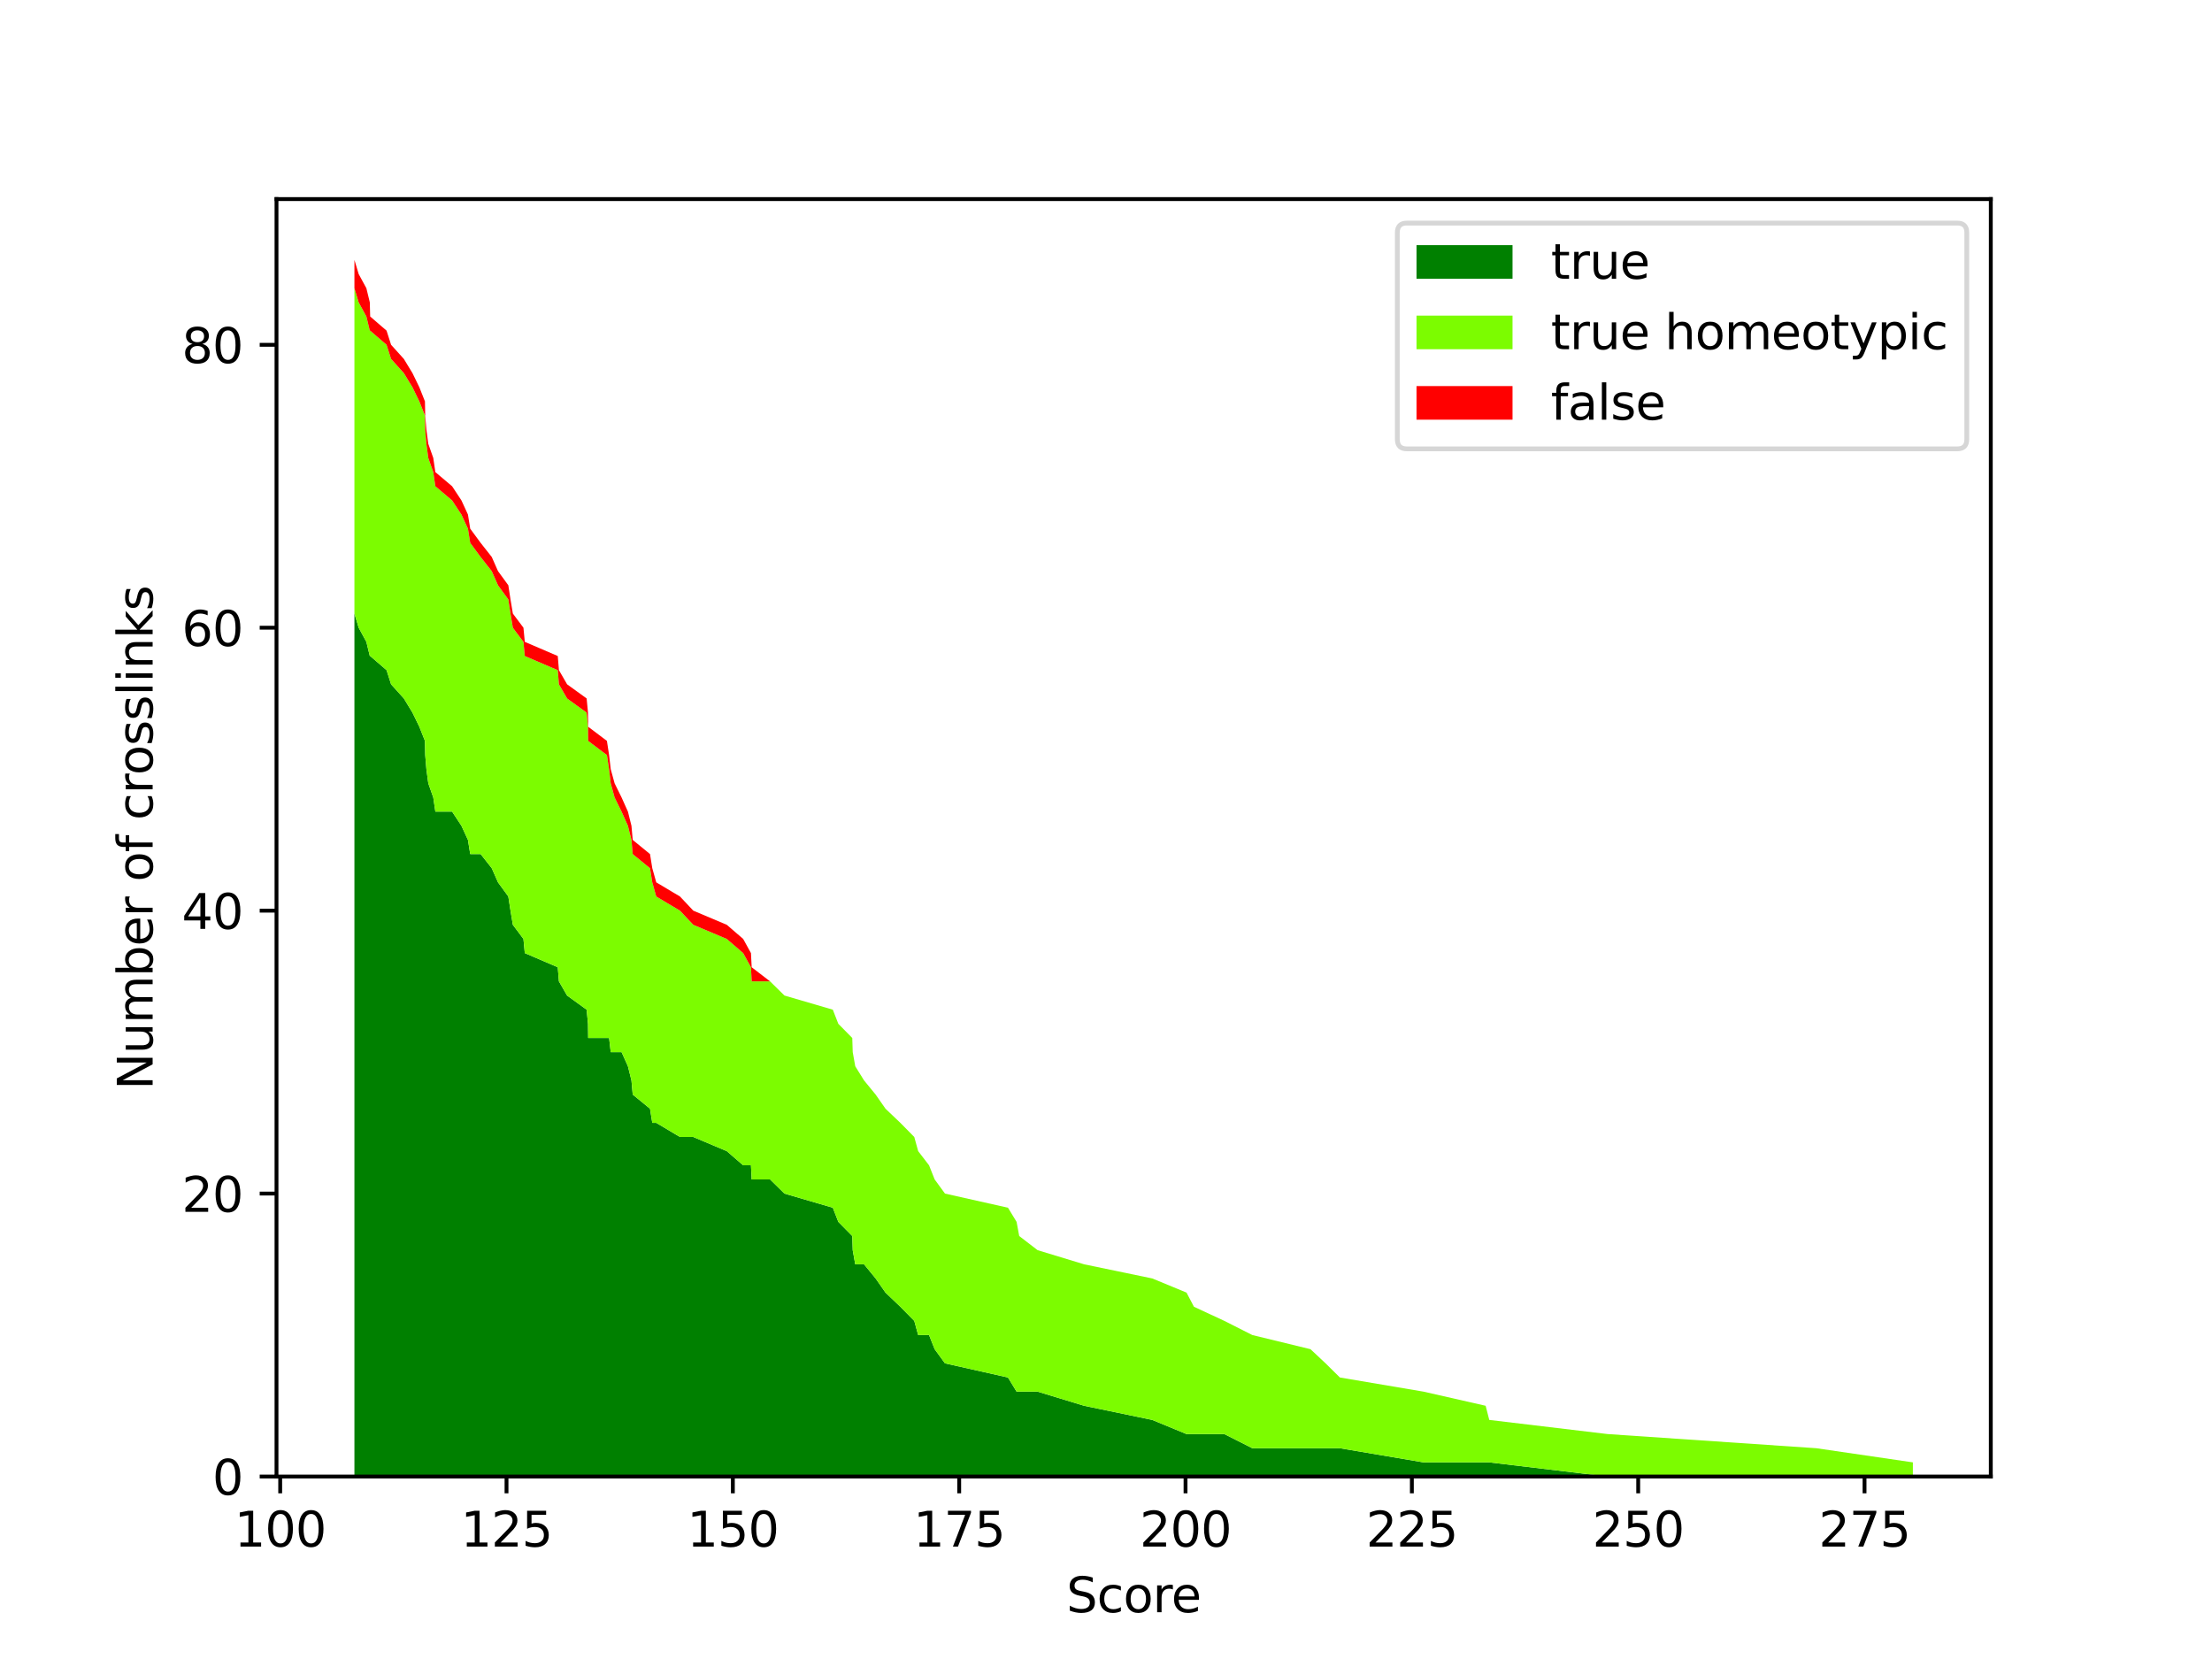 <?xml version="1.0" encoding="utf-8" standalone="no"?>
<!DOCTYPE svg PUBLIC "-//W3C//DTD SVG 1.1//EN"
  "http://www.w3.org/Graphics/SVG/1.1/DTD/svg11.dtd">
<svg xmlns:xlink="http://www.w3.org/1999/xlink" width="460.8pt" height="345.6pt" viewBox="0 0 460.8 345.6" xmlns="http://www.w3.org/2000/svg" version="1.1">
 <defs>
  <style type="text/css">*{stroke-linejoin: round; stroke-linecap: butt}</style>
 </defs>
 <g id="figure_1">
  <g id="patch_1">
   <path d="M 0 345.6 
L 460.8 345.6 
L 460.8 0 
L 0 0 
z
" style="fill: #ffffff"/>
  </g>
  <g id="axes_1">
   <g id="patch_2">
    <path d="M 57.6 307.584 
L 414.72 307.584 
L 414.72 41.472 
L 57.6 41.472 
z
" style="fill: #ffffff"/>
   </g>
   <g id="PolyCollection_1">
    <path d="M 73.833 127.818 
L 73.833 307.584 
L 74.719 307.584 
L 76.322 307.584 
L 77.039 307.584 
L 77.114 307.584 
L 80.528 307.584 
L 81.471 307.584 
L 84.13 307.584 
L 85.922 307.584 
L 87.355 307.584 
L 88.525 307.584 
L 88.581 307.584 
L 88.826 307.584 
L 89.222 307.584 
L 90.26 307.584 
L 90.693 307.584 
L 94.183 307.584 
L 96.125 307.584 
L 97.483 307.584 
L 97.955 307.584 
L 100.123 307.584 
L 102.443 307.584 
L 103.745 307.584 
L 105.895 307.584 
L 106.347 307.584 
L 106.838 307.584 
L 109.044 307.584 
L 109.327 307.584 
L 116.192 307.584 
L 116.437 307.584 
L 118.135 307.584 
L 122.208 307.584 
L 122.491 307.584 
L 122.529 307.584 
L 126.433 307.584 
L 126.886 307.584 
L 127.225 307.584 
L 128.036 307.584 
L 129.488 307.584 
L 130.809 307.584 
L 131.544 307.584 
L 131.808 307.584 
L 135.41 307.584 
L 135.882 307.584 
L 136.712 307.584 
L 141.653 307.584 
L 144.425 307.584 
L 151.404 307.584 
L 154.817 307.584 
L 156.439 307.584 
L 156.59 307.584 
L 160.419 307.584 
L 163.417 307.584 
L 173.489 307.584 
L 174.639 307.584 
L 177.543 307.584 
L 177.638 307.584 
L 178.166 307.584 
L 179.995 307.584 
L 182.409 307.584 
L 184.465 307.584 
L 187.558 307.584 
L 190.462 307.584 
L 191.273 307.584 
L 193.537 307.584 
L 194.706 307.584 
L 196.856 307.584 
L 209.982 307.584 
L 211.774 307.584 
L 212.321 307.584 
L 216.15 307.584 
L 225.844 307.584 
L 240.045 307.584 
L 247.174 307.584 
L 248.721 307.584 
L 255.058 307.584 
L 260.885 307.584 
L 272.993 307.584 
L 276.143 307.584 
L 279.123 307.584 
L 296.531 307.584 
L 309.487 307.584 
L 310.242 307.584 
L 334.911 307.584 
L 378.364 307.584 
L 398.487 307.584 
L 398.487 307.584 
L 398.487 307.584 
L 378.364 307.584 
L 334.911 307.584 
L 310.242 304.637 
L 309.487 304.637 
L 296.531 304.637 
L 279.123 301.69 
L 276.143 301.69 
L 272.993 301.69 
L 260.885 301.69 
L 255.058 298.743 
L 248.721 298.743 
L 247.174 298.743 
L 240.045 295.796 
L 225.844 292.849 
L 216.15 289.902 
L 212.321 289.902 
L 211.774 289.902 
L 209.982 286.955 
L 196.856 284.008 
L 194.706 281.061 
L 193.537 278.114 
L 191.273 278.114 
L 190.462 275.167 
L 187.558 272.22 
L 184.465 269.273 
L 182.409 266.326 
L 179.995 263.379 
L 178.166 263.379 
L 177.638 260.432 
L 177.543 257.485 
L 174.639 254.538 
L 173.489 251.591 
L 163.417 248.644 
L 160.419 245.697 
L 156.59 245.697 
L 156.439 242.751 
L 154.817 242.751 
L 151.404 239.804 
L 144.425 236.857 
L 141.653 236.857 
L 136.712 233.91 
L 135.882 233.91 
L 135.41 230.963 
L 131.808 228.016 
L 131.544 225.069 
L 130.809 222.122 
L 129.488 219.175 
L 128.036 219.175 
L 127.225 219.175 
L 126.886 216.228 
L 126.433 216.228 
L 122.529 216.228 
L 122.491 213.281 
L 122.208 210.334 
L 118.135 207.387 
L 116.437 204.44 
L 116.192 201.493 
L 109.327 198.546 
L 109.044 195.599 
L 106.838 192.652 
L 106.347 189.705 
L 105.895 186.758 
L 103.745 183.811 
L 102.443 180.864 
L 100.123 177.917 
L 97.955 177.917 
L 97.483 174.97 
L 96.125 172.023 
L 94.183 169.076 
L 90.693 169.076 
L 90.26 166.129 
L 89.222 163.182 
L 88.826 160.235 
L 88.581 157.288 
L 88.525 154.341 
L 87.355 151.394 
L 85.922 148.447 
L 84.13 145.5 
L 81.471 142.553 
L 80.528 139.606 
L 77.114 136.659 
L 77.039 136.659 
L 76.322 133.712 
L 74.719 130.765 
L 73.833 127.818 
z
" clip-path="url(#p3f10ea5e17)" style="fill: #008000"/>
   </g>
   <g id="PolyCollection_2">
    <path d="M 73.833 60.038 
L 73.833 127.818 
L 74.719 130.765 
L 76.322 133.712 
L 77.039 136.659 
L 77.114 136.659 
L 80.528 139.606 
L 81.471 142.553 
L 84.13 145.5 
L 85.922 148.447 
L 87.355 151.394 
L 88.525 154.341 
L 88.581 157.288 
L 88.826 160.235 
L 89.222 163.182 
L 90.26 166.129 
L 90.693 169.076 
L 94.183 169.076 
L 96.125 172.023 
L 97.483 174.97 
L 97.955 177.917 
L 100.123 177.917 
L 102.443 180.864 
L 103.745 183.811 
L 105.895 186.758 
L 106.347 189.705 
L 106.838 192.652 
L 109.044 195.599 
L 109.327 198.546 
L 116.192 201.493 
L 116.437 204.44 
L 118.135 207.387 
L 122.208 210.334 
L 122.491 213.281 
L 122.529 216.228 
L 126.433 216.228 
L 126.886 216.228 
L 127.225 219.175 
L 128.036 219.175 
L 129.488 219.175 
L 130.809 222.122 
L 131.544 225.069 
L 131.808 228.016 
L 135.41 230.963 
L 135.882 233.91 
L 136.712 233.91 
L 141.653 236.857 
L 144.425 236.857 
L 151.404 239.804 
L 154.817 242.751 
L 156.439 242.751 
L 156.59 245.697 
L 160.419 245.697 
L 163.417 248.644 
L 173.489 251.591 
L 174.639 254.538 
L 177.543 257.485 
L 177.638 260.432 
L 178.166 263.379 
L 179.995 263.379 
L 182.409 266.326 
L 184.465 269.273 
L 187.558 272.22 
L 190.462 275.167 
L 191.273 278.114 
L 193.537 278.114 
L 194.706 281.061 
L 196.856 284.008 
L 209.982 286.955 
L 211.774 289.902 
L 212.321 289.902 
L 216.15 289.902 
L 225.844 292.849 
L 240.045 295.796 
L 247.174 298.743 
L 248.721 298.743 
L 255.058 298.743 
L 260.885 301.69 
L 272.993 301.69 
L 276.143 301.69 
L 279.123 301.69 
L 296.531 304.637 
L 309.487 304.637 
L 310.242 304.637 
L 334.911 307.584 
L 378.364 307.584 
L 398.487 307.584 
L 398.487 304.637 
L 398.487 304.637 
L 378.364 301.69 
L 334.911 298.743 
L 310.242 295.796 
L 309.487 292.849 
L 296.531 289.902 
L 279.123 286.955 
L 276.143 284.008 
L 272.993 281.061 
L 260.885 278.114 
L 255.058 275.167 
L 248.721 272.22 
L 247.174 269.273 
L 240.045 266.326 
L 225.844 263.379 
L 216.15 260.432 
L 212.321 257.485 
L 211.774 254.538 
L 209.982 251.591 
L 196.856 248.644 
L 194.706 245.697 
L 193.537 242.751 
L 191.273 239.804 
L 190.462 236.857 
L 187.558 233.91 
L 184.465 230.963 
L 182.409 228.016 
L 179.995 225.069 
L 178.166 222.122 
L 177.638 219.175 
L 177.543 216.228 
L 174.639 213.281 
L 173.489 210.334 
L 163.417 207.387 
L 160.419 204.44 
L 156.59 204.44 
L 156.439 201.493 
L 154.817 198.546 
L 151.404 195.599 
L 144.425 192.652 
L 141.653 189.705 
L 136.712 186.758 
L 135.882 183.811 
L 135.41 180.864 
L 131.808 177.917 
L 131.544 174.97 
L 130.809 172.023 
L 129.488 169.076 
L 128.036 166.129 
L 127.225 163.182 
L 126.886 160.235 
L 126.433 157.288 
L 122.529 154.341 
L 122.491 151.394 
L 122.208 148.447 
L 118.135 145.5 
L 116.437 142.553 
L 116.192 139.606 
L 109.327 136.659 
L 109.044 133.712 
L 106.838 130.765 
L 106.347 127.818 
L 105.895 124.871 
L 103.745 121.924 
L 102.443 118.977 
L 100.123 116.031 
L 97.955 113.084 
L 97.483 110.137 
L 96.125 107.19 
L 94.183 104.243 
L 90.693 101.296 
L 90.26 98.349 
L 89.222 95.402 
L 88.826 92.455 
L 88.581 89.508 
L 88.525 86.561 
L 87.355 83.614 
L 85.922 80.667 
L 84.13 77.72 
L 81.471 74.773 
L 80.528 71.826 
L 77.114 68.879 
L 77.039 68.879 
L 76.322 65.932 
L 74.719 62.985 
L 73.833 60.038 
z
" clip-path="url(#p3f10ea5e17)" style="fill: #7cfc00"/>
   </g>
   <g id="PolyCollection_3">
    <path d="M 73.833 54.144 
L 73.833 60.038 
L 74.719 62.985 
L 76.322 65.932 
L 77.039 68.879 
L 77.114 68.879 
L 80.528 71.826 
L 81.471 74.773 
L 84.13 77.72 
L 85.922 80.667 
L 87.355 83.614 
L 88.525 86.561 
L 88.581 89.508 
L 88.826 92.455 
L 89.222 95.402 
L 90.26 98.349 
L 90.693 101.296 
L 94.183 104.243 
L 96.125 107.19 
L 97.483 110.137 
L 97.955 113.084 
L 100.123 116.031 
L 102.443 118.977 
L 103.745 121.924 
L 105.895 124.871 
L 106.347 127.818 
L 106.838 130.765 
L 109.044 133.712 
L 109.327 136.659 
L 116.192 139.606 
L 116.437 142.553 
L 118.135 145.5 
L 122.208 148.447 
L 122.491 151.394 
L 122.529 154.341 
L 126.433 157.288 
L 126.886 160.235 
L 127.225 163.182 
L 128.036 166.129 
L 129.488 169.076 
L 130.809 172.023 
L 131.544 174.97 
L 131.808 177.917 
L 135.41 180.864 
L 135.882 183.811 
L 136.712 186.758 
L 141.653 189.705 
L 144.425 192.652 
L 151.404 195.599 
L 154.817 198.546 
L 156.439 201.493 
L 156.59 204.44 
L 160.419 204.44 
L 163.417 207.387 
L 173.489 210.334 
L 174.639 213.281 
L 177.543 216.228 
L 177.638 219.175 
L 178.166 222.122 
L 179.995 225.069 
L 182.409 228.016 
L 184.465 230.963 
L 187.558 233.91 
L 190.462 236.857 
L 191.273 239.804 
L 193.537 242.751 
L 194.706 245.697 
L 196.856 248.644 
L 209.982 251.591 
L 211.774 254.538 
L 212.321 257.485 
L 216.15 260.432 
L 225.844 263.379 
L 240.045 266.326 
L 247.174 269.273 
L 248.721 272.22 
L 255.058 275.167 
L 260.885 278.114 
L 272.993 281.061 
L 276.143 284.008 
L 279.123 286.955 
L 296.531 289.902 
L 309.487 292.849 
L 310.242 295.796 
L 334.911 298.743 
L 378.364 301.69 
L 398.487 304.637 
L 398.487 304.637 
L 398.487 304.637 
L 378.364 301.69 
L 334.911 298.743 
L 310.242 295.796 
L 309.487 292.849 
L 296.531 289.902 
L 279.123 286.955 
L 276.143 284.008 
L 272.993 281.061 
L 260.885 278.114 
L 255.058 275.167 
L 248.721 272.22 
L 247.174 269.273 
L 240.045 266.326 
L 225.844 263.379 
L 216.15 260.432 
L 212.321 257.485 
L 211.774 254.538 
L 209.982 251.591 
L 196.856 248.644 
L 194.706 245.697 
L 193.537 242.751 
L 191.273 239.804 
L 190.462 236.857 
L 187.558 233.91 
L 184.465 230.963 
L 182.409 228.016 
L 179.995 225.069 
L 178.166 222.122 
L 177.638 219.175 
L 177.543 216.228 
L 174.639 213.281 
L 173.489 210.334 
L 163.417 207.387 
L 160.419 204.44 
L 156.59 201.493 
L 156.439 198.546 
L 154.817 195.599 
L 151.404 192.652 
L 144.425 189.705 
L 141.653 186.758 
L 136.712 183.811 
L 135.882 180.864 
L 135.41 177.917 
L 131.808 174.97 
L 131.544 172.023 
L 130.809 169.076 
L 129.488 166.129 
L 128.036 163.182 
L 127.225 160.235 
L 126.886 157.288 
L 126.433 154.341 
L 122.529 151.394 
L 122.491 148.447 
L 122.208 145.5 
L 118.135 142.553 
L 116.437 139.606 
L 116.192 136.659 
L 109.327 133.712 
L 109.044 130.765 
L 106.838 127.818 
L 106.347 124.871 
L 105.895 121.924 
L 103.745 118.977 
L 102.443 116.031 
L 100.123 113.084 
L 97.955 110.137 
L 97.483 107.19 
L 96.125 104.243 
L 94.183 101.296 
L 90.693 98.349 
L 90.26 95.402 
L 89.222 92.455 
L 88.826 89.508 
L 88.581 86.561 
L 88.525 83.614 
L 87.355 80.667 
L 85.922 77.72 
L 84.13 74.773 
L 81.471 71.826 
L 80.528 68.879 
L 77.114 65.932 
L 77.039 62.985 
L 76.322 60.038 
L 74.719 57.091 
L 73.833 54.144 
z
" clip-path="url(#p3f10ea5e17)" style="fill: #ff0000"/>
   </g>
   <g id="matplotlib.axis_1">
    <g id="xtick_1">
     <g id="line2d_1">
      <defs>
       <path id="me528f23663" d="M 0 0 
L 0 3.5 
" style="stroke: #000000; stroke-width: 0.8"/>
      </defs>
      <g>
       <use xlink:href="#me528f23663" x="58.368" y="307.584" style="stroke: #000000; stroke-width: 0.8"/>
      </g>
     </g>
     <g id="text_1">
      <!-- 100 -->
      <g transform="translate(48.824 322.182) scale(0.1 -0.1)">
       <defs>
        <path id="DejaVuSans-31" d="M 794 531 
L 1825 531 
L 1825 4091 
L 703 3866 
L 703 4441 
L 1819 4666 
L 2450 4666 
L 2450 531 
L 3481 531 
L 3481 0 
L 794 0 
L 794 531 
z
" transform="scale(0.016)"/>
        <path id="DejaVuSans-30" d="M 2034 4250 
Q 1547 4250 1301 3770 
Q 1056 3291 1056 2328 
Q 1056 1369 1301 889 
Q 1547 409 2034 409 
Q 2525 409 2770 889 
Q 3016 1369 3016 2328 
Q 3016 3291 2770 3770 
Q 2525 4250 2034 4250 
z
M 2034 4750 
Q 2819 4750 3233 4129 
Q 3647 3509 3647 2328 
Q 3647 1150 3233 529 
Q 2819 -91 2034 -91 
Q 1250 -91 836 529 
Q 422 1150 422 2328 
Q 422 3509 836 4129 
Q 1250 4750 2034 4750 
z
" transform="scale(0.016)"/>
       </defs>
       <use xlink:href="#DejaVuSans-31"/>
       <use xlink:href="#DejaVuSans-30" x="63.623"/>
       <use xlink:href="#DejaVuSans-30" x="127.246"/>
      </g>
     </g>
    </g>
    <g id="xtick_2">
     <g id="line2d_2">
      <g>
       <use xlink:href="#me528f23663" x="105.517" y="307.584" style="stroke: #000000; stroke-width: 0.8"/>
      </g>
     </g>
     <g id="text_2">
      <!-- 125 -->
      <g transform="translate(95.974 322.182) scale(0.1 -0.1)">
       <defs>
        <path id="DejaVuSans-32" d="M 1228 531 
L 3431 531 
L 3431 0 
L 469 0 
L 469 531 
Q 828 903 1448 1529 
Q 2069 2156 2228 2338 
Q 2531 2678 2651 2914 
Q 2772 3150 2772 3378 
Q 2772 3750 2511 3984 
Q 2250 4219 1831 4219 
Q 1534 4219 1204 4116 
Q 875 4013 500 3803 
L 500 4441 
Q 881 4594 1212 4672 
Q 1544 4750 1819 4750 
Q 2544 4750 2975 4387 
Q 3406 4025 3406 3419 
Q 3406 3131 3298 2873 
Q 3191 2616 2906 2266 
Q 2828 2175 2409 1742 
Q 1991 1309 1228 531 
z
" transform="scale(0.016)"/>
        <path id="DejaVuSans-35" d="M 691 4666 
L 3169 4666 
L 3169 4134 
L 1269 4134 
L 1269 2991 
Q 1406 3038 1543 3061 
Q 1681 3084 1819 3084 
Q 2600 3084 3056 2656 
Q 3513 2228 3513 1497 
Q 3513 744 3044 326 
Q 2575 -91 1722 -91 
Q 1428 -91 1123 -41 
Q 819 9 494 109 
L 494 744 
Q 775 591 1075 516 
Q 1375 441 1709 441 
Q 2250 441 2565 725 
Q 2881 1009 2881 1497 
Q 2881 1984 2565 2268 
Q 2250 2553 1709 2553 
Q 1456 2553 1204 2497 
Q 953 2441 691 2322 
L 691 4666 
z
" transform="scale(0.016)"/>
       </defs>
       <use xlink:href="#DejaVuSans-31"/>
       <use xlink:href="#DejaVuSans-32" x="63.623"/>
       <use xlink:href="#DejaVuSans-35" x="127.246"/>
      </g>
     </g>
    </g>
    <g id="xtick_3">
     <g id="line2d_3">
      <g>
       <use xlink:href="#me528f23663" x="152.667" y="307.584" style="stroke: #000000; stroke-width: 0.8"/>
      </g>
     </g>
     <g id="text_3">
      <!-- 150 -->
      <g transform="translate(143.123 322.182) scale(0.1 -0.1)">
       <use xlink:href="#DejaVuSans-31"/>
       <use xlink:href="#DejaVuSans-35" x="63.623"/>
       <use xlink:href="#DejaVuSans-30" x="127.246"/>
      </g>
     </g>
    </g>
    <g id="xtick_4">
     <g id="line2d_4">
      <g>
       <use xlink:href="#me528f23663" x="199.817" y="307.584" style="stroke: #000000; stroke-width: 0.8"/>
      </g>
     </g>
     <g id="text_4">
      <!-- 175 -->
      <g transform="translate(190.273 322.182) scale(0.1 -0.1)">
       <defs>
        <path id="DejaVuSans-37" d="M 525 4666 
L 3525 4666 
L 3525 4397 
L 1831 0 
L 1172 0 
L 2766 4134 
L 525 4134 
L 525 4666 
z
" transform="scale(0.016)"/>
       </defs>
       <use xlink:href="#DejaVuSans-31"/>
       <use xlink:href="#DejaVuSans-37" x="63.623"/>
       <use xlink:href="#DejaVuSans-35" x="127.246"/>
      </g>
     </g>
    </g>
    <g id="xtick_5">
     <g id="line2d_5">
      <g>
       <use xlink:href="#me528f23663" x="246.967" y="307.584" style="stroke: #000000; stroke-width: 0.8"/>
      </g>
     </g>
     <g id="text_5">
      <!-- 200 -->
      <g transform="translate(237.423 322.182) scale(0.1 -0.1)">
       <use xlink:href="#DejaVuSans-32"/>
       <use xlink:href="#DejaVuSans-30" x="63.623"/>
       <use xlink:href="#DejaVuSans-30" x="127.246"/>
      </g>
     </g>
    </g>
    <g id="xtick_6">
     <g id="line2d_6">
      <g>
       <use xlink:href="#me528f23663" x="294.117" y="307.584" style="stroke: #000000; stroke-width: 0.8"/>
      </g>
     </g>
     <g id="text_6">
      <!-- 225 -->
      <g transform="translate(284.573 322.182) scale(0.1 -0.1)">
       <use xlink:href="#DejaVuSans-32"/>
       <use xlink:href="#DejaVuSans-32" x="63.623"/>
       <use xlink:href="#DejaVuSans-35" x="127.246"/>
      </g>
     </g>
    </g>
    <g id="xtick_7">
     <g id="line2d_7">
      <g>
       <use xlink:href="#me528f23663" x="341.266" y="307.584" style="stroke: #000000; stroke-width: 0.8"/>
      </g>
     </g>
     <g id="text_7">
      <!-- 250 -->
      <g transform="translate(331.723 322.182) scale(0.1 -0.1)">
       <use xlink:href="#DejaVuSans-32"/>
       <use xlink:href="#DejaVuSans-35" x="63.623"/>
       <use xlink:href="#DejaVuSans-30" x="127.246"/>
      </g>
     </g>
    </g>
    <g id="xtick_8">
     <g id="line2d_8">
      <g>
       <use xlink:href="#me528f23663" x="388.416" y="307.584" style="stroke: #000000; stroke-width: 0.8"/>
      </g>
     </g>
     <g id="text_8">
      <!-- 275 -->
      <g transform="translate(378.872 322.182) scale(0.1 -0.1)">
       <use xlink:href="#DejaVuSans-32"/>
       <use xlink:href="#DejaVuSans-37" x="63.623"/>
       <use xlink:href="#DejaVuSans-35" x="127.246"/>
      </g>
     </g>
    </g>
    <g id="text_9">
     <!-- Score -->
     <g transform="translate(222.158 335.861) scale(0.1 -0.1)">
      <defs>
       <path id="DejaVuSans-53" d="M 3425 4513 
L 3425 3897 
Q 3066 4069 2747 4153 
Q 2428 4238 2131 4238 
Q 1616 4238 1336 4038 
Q 1056 3838 1056 3469 
Q 1056 3159 1242 3001 
Q 1428 2844 1947 2747 
L 2328 2669 
Q 3034 2534 3370 2195 
Q 3706 1856 3706 1288 
Q 3706 609 3251 259 
Q 2797 -91 1919 -91 
Q 1588 -91 1214 -16 
Q 841 59 441 206 
L 441 856 
Q 825 641 1194 531 
Q 1563 422 1919 422 
Q 2459 422 2753 634 
Q 3047 847 3047 1241 
Q 3047 1584 2836 1778 
Q 2625 1972 2144 2069 
L 1759 2144 
Q 1053 2284 737 2584 
Q 422 2884 422 3419 
Q 422 4038 858 4394 
Q 1294 4750 2059 4750 
Q 2388 4750 2728 4690 
Q 3069 4631 3425 4513 
z
" transform="scale(0.016)"/>
       <path id="DejaVuSans-63" d="M 3122 3366 
L 3122 2828 
Q 2878 2963 2633 3030 
Q 2388 3097 2138 3097 
Q 1578 3097 1268 2742 
Q 959 2388 959 1747 
Q 959 1106 1268 751 
Q 1578 397 2138 397 
Q 2388 397 2633 464 
Q 2878 531 3122 666 
L 3122 134 
Q 2881 22 2623 -34 
Q 2366 -91 2075 -91 
Q 1284 -91 818 406 
Q 353 903 353 1747 
Q 353 2603 823 3093 
Q 1294 3584 2113 3584 
Q 2378 3584 2631 3529 
Q 2884 3475 3122 3366 
z
" transform="scale(0.016)"/>
       <path id="DejaVuSans-6f" d="M 1959 3097 
Q 1497 3097 1228 2736 
Q 959 2375 959 1747 
Q 959 1119 1226 758 
Q 1494 397 1959 397 
Q 2419 397 2687 759 
Q 2956 1122 2956 1747 
Q 2956 2369 2687 2733 
Q 2419 3097 1959 3097 
z
M 1959 3584 
Q 2709 3584 3137 3096 
Q 3566 2609 3566 1747 
Q 3566 888 3137 398 
Q 2709 -91 1959 -91 
Q 1206 -91 779 398 
Q 353 888 353 1747 
Q 353 2609 779 3096 
Q 1206 3584 1959 3584 
z
" transform="scale(0.016)"/>
       <path id="DejaVuSans-72" d="M 2631 2963 
Q 2534 3019 2420 3045 
Q 2306 3072 2169 3072 
Q 1681 3072 1420 2755 
Q 1159 2438 1159 1844 
L 1159 0 
L 581 0 
L 581 3500 
L 1159 3500 
L 1159 2956 
Q 1341 3275 1631 3429 
Q 1922 3584 2338 3584 
Q 2397 3584 2469 3576 
Q 2541 3569 2628 3553 
L 2631 2963 
z
" transform="scale(0.016)"/>
       <path id="DejaVuSans-65" d="M 3597 1894 
L 3597 1613 
L 953 1613 
Q 991 1019 1311 708 
Q 1631 397 2203 397 
Q 2534 397 2845 478 
Q 3156 559 3463 722 
L 3463 178 
Q 3153 47 2828 -22 
Q 2503 -91 2169 -91 
Q 1331 -91 842 396 
Q 353 884 353 1716 
Q 353 2575 817 3079 
Q 1281 3584 2069 3584 
Q 2775 3584 3186 3129 
Q 3597 2675 3597 1894 
z
M 3022 2063 
Q 3016 2534 2758 2815 
Q 2500 3097 2075 3097 
Q 1594 3097 1305 2825 
Q 1016 2553 972 2059 
L 3022 2063 
z
" transform="scale(0.016)"/>
      </defs>
      <use xlink:href="#DejaVuSans-53"/>
      <use xlink:href="#DejaVuSans-63" x="63.477"/>
      <use xlink:href="#DejaVuSans-6f" x="118.457"/>
      <use xlink:href="#DejaVuSans-72" x="179.639"/>
      <use xlink:href="#DejaVuSans-65" x="218.502"/>
     </g>
    </g>
   </g>
   <g id="matplotlib.axis_2">
    <g id="ytick_1">
     <g id="line2d_9">
      <defs>
       <path id="m8a815e006b" d="M 0 0 
L -3.5 0 
" style="stroke: #000000; stroke-width: 0.8"/>
      </defs>
      <g>
       <use xlink:href="#m8a815e006b" x="57.6" y="307.584" style="stroke: #000000; stroke-width: 0.8"/>
      </g>
     </g>
     <g id="text_10">
      <!-- 0 -->
      <g transform="translate(44.237 311.383) scale(0.1 -0.1)">
       <use xlink:href="#DejaVuSans-30"/>
      </g>
     </g>
    </g>
    <g id="ytick_2">
     <g id="line2d_10">
      <g>
       <use xlink:href="#m8a815e006b" x="57.6" y="248.644" style="stroke: #000000; stroke-width: 0.8"/>
      </g>
     </g>
     <g id="text_11">
      <!-- 20 -->
      <g transform="translate(37.875 252.444) scale(0.1 -0.1)">
       <use xlink:href="#DejaVuSans-32"/>
       <use xlink:href="#DejaVuSans-30" x="63.623"/>
      </g>
     </g>
    </g>
    <g id="ytick_3">
     <g id="line2d_11">
      <g>
       <use xlink:href="#m8a815e006b" x="57.6" y="189.705" style="stroke: #000000; stroke-width: 0.8"/>
      </g>
     </g>
     <g id="text_12">
      <!-- 40 -->
      <g transform="translate(37.875 193.504) scale(0.1 -0.1)">
       <defs>
        <path id="DejaVuSans-34" d="M 2419 4116 
L 825 1625 
L 2419 1625 
L 2419 4116 
z
M 2253 4666 
L 3047 4666 
L 3047 1625 
L 3713 1625 
L 3713 1100 
L 3047 1100 
L 3047 0 
L 2419 0 
L 2419 1100 
L 313 1100 
L 313 1709 
L 2253 4666 
z
" transform="scale(0.016)"/>
       </defs>
       <use xlink:href="#DejaVuSans-34"/>
       <use xlink:href="#DejaVuSans-30" x="63.623"/>
      </g>
     </g>
    </g>
    <g id="ytick_4">
     <g id="line2d_12">
      <g>
       <use xlink:href="#m8a815e006b" x="57.6" y="130.765" style="stroke: #000000; stroke-width: 0.8"/>
      </g>
     </g>
     <g id="text_13">
      <!-- 60 -->
      <g transform="translate(37.875 134.565) scale(0.1 -0.1)">
       <defs>
        <path id="DejaVuSans-36" d="M 2113 2584 
Q 1688 2584 1439 2293 
Q 1191 2003 1191 1497 
Q 1191 994 1439 701 
Q 1688 409 2113 409 
Q 2538 409 2786 701 
Q 3034 994 3034 1497 
Q 3034 2003 2786 2293 
Q 2538 2584 2113 2584 
z
M 3366 4563 
L 3366 3988 
Q 3128 4100 2886 4159 
Q 2644 4219 2406 4219 
Q 1781 4219 1451 3797 
Q 1122 3375 1075 2522 
Q 1259 2794 1537 2939 
Q 1816 3084 2150 3084 
Q 2853 3084 3261 2657 
Q 3669 2231 3669 1497 
Q 3669 778 3244 343 
Q 2819 -91 2113 -91 
Q 1303 -91 875 529 
Q 447 1150 447 2328 
Q 447 3434 972 4092 
Q 1497 4750 2381 4750 
Q 2619 4750 2861 4703 
Q 3103 4656 3366 4563 
z
" transform="scale(0.016)"/>
       </defs>
       <use xlink:href="#DejaVuSans-36"/>
       <use xlink:href="#DejaVuSans-30" x="63.623"/>
      </g>
     </g>
    </g>
    <g id="ytick_5">
     <g id="line2d_13">
      <g>
       <use xlink:href="#m8a815e006b" x="57.6" y="71.826" style="stroke: #000000; stroke-width: 0.8"/>
      </g>
     </g>
     <g id="text_14">
      <!-- 80 -->
      <g transform="translate(37.875 75.625) scale(0.1 -0.1)">
       <defs>
        <path id="DejaVuSans-38" d="M 2034 2216 
Q 1584 2216 1326 1975 
Q 1069 1734 1069 1313 
Q 1069 891 1326 650 
Q 1584 409 2034 409 
Q 2484 409 2743 651 
Q 3003 894 3003 1313 
Q 3003 1734 2745 1975 
Q 2488 2216 2034 2216 
z
M 1403 2484 
Q 997 2584 770 2862 
Q 544 3141 544 3541 
Q 544 4100 942 4425 
Q 1341 4750 2034 4750 
Q 2731 4750 3128 4425 
Q 3525 4100 3525 3541 
Q 3525 3141 3298 2862 
Q 3072 2584 2669 2484 
Q 3125 2378 3379 2068 
Q 3634 1759 3634 1313 
Q 3634 634 3220 271 
Q 2806 -91 2034 -91 
Q 1263 -91 848 271 
Q 434 634 434 1313 
Q 434 1759 690 2068 
Q 947 2378 1403 2484 
z
M 1172 3481 
Q 1172 3119 1398 2916 
Q 1625 2713 2034 2713 
Q 2441 2713 2670 2916 
Q 2900 3119 2900 3481 
Q 2900 3844 2670 4047 
Q 2441 4250 2034 4250 
Q 1625 4250 1398 4047 
Q 1172 3844 1172 3481 
z
" transform="scale(0.016)"/>
       </defs>
       <use xlink:href="#DejaVuSans-38"/>
       <use xlink:href="#DejaVuSans-30" x="63.623"/>
      </g>
     </g>
    </g>
    <g id="text_15">
     <!-- Number of crosslinks -->
     <g transform="translate(31.795 227.019) rotate(-90) scale(0.1 -0.1)">
      <defs>
       <path id="DejaVuSans-4e" d="M 628 4666 
L 1478 4666 
L 3547 763 
L 3547 4666 
L 4159 4666 
L 4159 0 
L 3309 0 
L 1241 3903 
L 1241 0 
L 628 0 
L 628 4666 
z
" transform="scale(0.016)"/>
       <path id="DejaVuSans-75" d="M 544 1381 
L 544 3500 
L 1119 3500 
L 1119 1403 
Q 1119 906 1312 657 
Q 1506 409 1894 409 
Q 2359 409 2629 706 
Q 2900 1003 2900 1516 
L 2900 3500 
L 3475 3500 
L 3475 0 
L 2900 0 
L 2900 538 
Q 2691 219 2414 64 
Q 2138 -91 1772 -91 
Q 1169 -91 856 284 
Q 544 659 544 1381 
z
M 1991 3584 
L 1991 3584 
z
" transform="scale(0.016)"/>
       <path id="DejaVuSans-6d" d="M 3328 2828 
Q 3544 3216 3844 3400 
Q 4144 3584 4550 3584 
Q 5097 3584 5394 3201 
Q 5691 2819 5691 2113 
L 5691 0 
L 5113 0 
L 5113 2094 
Q 5113 2597 4934 2840 
Q 4756 3084 4391 3084 
Q 3944 3084 3684 2787 
Q 3425 2491 3425 1978 
L 3425 0 
L 2847 0 
L 2847 2094 
Q 2847 2600 2669 2842 
Q 2491 3084 2119 3084 
Q 1678 3084 1418 2786 
Q 1159 2488 1159 1978 
L 1159 0 
L 581 0 
L 581 3500 
L 1159 3500 
L 1159 2956 
Q 1356 3278 1631 3431 
Q 1906 3584 2284 3584 
Q 2666 3584 2933 3390 
Q 3200 3197 3328 2828 
z
" transform="scale(0.016)"/>
       <path id="DejaVuSans-62" d="M 3116 1747 
Q 3116 2381 2855 2742 
Q 2594 3103 2138 3103 
Q 1681 3103 1420 2742 
Q 1159 2381 1159 1747 
Q 1159 1113 1420 752 
Q 1681 391 2138 391 
Q 2594 391 2855 752 
Q 3116 1113 3116 1747 
z
M 1159 2969 
Q 1341 3281 1617 3432 
Q 1894 3584 2278 3584 
Q 2916 3584 3314 3078 
Q 3713 2572 3713 1747 
Q 3713 922 3314 415 
Q 2916 -91 2278 -91 
Q 1894 -91 1617 61 
Q 1341 213 1159 525 
L 1159 0 
L 581 0 
L 581 4863 
L 1159 4863 
L 1159 2969 
z
" transform="scale(0.016)"/>
       <path id="DejaVuSans-20" transform="scale(0.016)"/>
       <path id="DejaVuSans-66" d="M 2375 4863 
L 2375 4384 
L 1825 4384 
Q 1516 4384 1395 4259 
Q 1275 4134 1275 3809 
L 1275 3500 
L 2222 3500 
L 2222 3053 
L 1275 3053 
L 1275 0 
L 697 0 
L 697 3053 
L 147 3053 
L 147 3500 
L 697 3500 
L 697 3744 
Q 697 4328 969 4595 
Q 1241 4863 1831 4863 
L 2375 4863 
z
" transform="scale(0.016)"/>
       <path id="DejaVuSans-73" d="M 2834 3397 
L 2834 2853 
Q 2591 2978 2328 3040 
Q 2066 3103 1784 3103 
Q 1356 3103 1142 2972 
Q 928 2841 928 2578 
Q 928 2378 1081 2264 
Q 1234 2150 1697 2047 
L 1894 2003 
Q 2506 1872 2764 1633 
Q 3022 1394 3022 966 
Q 3022 478 2636 193 
Q 2250 -91 1575 -91 
Q 1294 -91 989 -36 
Q 684 19 347 128 
L 347 722 
Q 666 556 975 473 
Q 1284 391 1588 391 
Q 1994 391 2212 530 
Q 2431 669 2431 922 
Q 2431 1156 2273 1281 
Q 2116 1406 1581 1522 
L 1381 1569 
Q 847 1681 609 1914 
Q 372 2147 372 2553 
Q 372 3047 722 3315 
Q 1072 3584 1716 3584 
Q 2034 3584 2315 3537 
Q 2597 3491 2834 3397 
z
" transform="scale(0.016)"/>
       <path id="DejaVuSans-6c" d="M 603 4863 
L 1178 4863 
L 1178 0 
L 603 0 
L 603 4863 
z
" transform="scale(0.016)"/>
       <path id="DejaVuSans-69" d="M 603 3500 
L 1178 3500 
L 1178 0 
L 603 0 
L 603 3500 
z
M 603 4863 
L 1178 4863 
L 1178 4134 
L 603 4134 
L 603 4863 
z
" transform="scale(0.016)"/>
       <path id="DejaVuSans-6e" d="M 3513 2113 
L 3513 0 
L 2938 0 
L 2938 2094 
Q 2938 2591 2744 2837 
Q 2550 3084 2163 3084 
Q 1697 3084 1428 2787 
Q 1159 2491 1159 1978 
L 1159 0 
L 581 0 
L 581 3500 
L 1159 3500 
L 1159 2956 
Q 1366 3272 1645 3428 
Q 1925 3584 2291 3584 
Q 2894 3584 3203 3211 
Q 3513 2838 3513 2113 
z
" transform="scale(0.016)"/>
       <path id="DejaVuSans-6b" d="M 581 4863 
L 1159 4863 
L 1159 1991 
L 2875 3500 
L 3609 3500 
L 1753 1863 
L 3688 0 
L 2938 0 
L 1159 1709 
L 1159 0 
L 581 0 
L 581 4863 
z
" transform="scale(0.016)"/>
      </defs>
      <use xlink:href="#DejaVuSans-4e"/>
      <use xlink:href="#DejaVuSans-75" x="74.805"/>
      <use xlink:href="#DejaVuSans-6d" x="138.184"/>
      <use xlink:href="#DejaVuSans-62" x="235.596"/>
      <use xlink:href="#DejaVuSans-65" x="299.072"/>
      <use xlink:href="#DejaVuSans-72" x="360.596"/>
      <use xlink:href="#DejaVuSans-20" x="401.709"/>
      <use xlink:href="#DejaVuSans-6f" x="433.496"/>
      <use xlink:href="#DejaVuSans-66" x="494.678"/>
      <use xlink:href="#DejaVuSans-20" x="529.883"/>
      <use xlink:href="#DejaVuSans-63" x="561.67"/>
      <use xlink:href="#DejaVuSans-72" x="616.65"/>
      <use xlink:href="#DejaVuSans-6f" x="655.514"/>
      <use xlink:href="#DejaVuSans-73" x="716.695"/>
      <use xlink:href="#DejaVuSans-73" x="768.795"/>
      <use xlink:href="#DejaVuSans-6c" x="820.895"/>
      <use xlink:href="#DejaVuSans-69" x="848.678"/>
      <use xlink:href="#DejaVuSans-6e" x="876.461"/>
      <use xlink:href="#DejaVuSans-6b" x="939.84"/>
      <use xlink:href="#DejaVuSans-73" x="997.75"/>
     </g>
    </g>
   </g>
   <g id="patch_3">
    <path d="M 57.6 307.584 
L 57.6 41.472 
" style="fill: none; stroke: #000000; stroke-width: 0.8; stroke-linejoin: miter; stroke-linecap: square"/>
   </g>
   <g id="patch_4">
    <path d="M 414.72 307.584 
L 414.72 41.472 
" style="fill: none; stroke: #000000; stroke-width: 0.8; stroke-linejoin: miter; stroke-linecap: square"/>
   </g>
   <g id="patch_5">
    <path d="M 57.6 307.584 
L 414.72 307.584 
" style="fill: none; stroke: #000000; stroke-width: 0.8; stroke-linejoin: miter; stroke-linecap: square"/>
   </g>
   <g id="patch_6">
    <path d="M 57.6 41.472 
L 414.72 41.472 
" style="fill: none; stroke: #000000; stroke-width: 0.8; stroke-linejoin: miter; stroke-linecap: square"/>
   </g>
   <g id="legend_1">
    <g id="patch_7">
     <path d="M 293.087 93.506 
L 407.72 93.506 
Q 409.72 93.506 409.72 91.506 
L 409.72 48.472 
Q 409.72 46.472 407.72 46.472 
L 293.087 46.472 
Q 291.087 46.472 291.087 48.472 
L 291.087 91.506 
Q 291.087 93.506 293.087 93.506 
z
" style="fill: #ffffff; opacity: 0.8; stroke: #cccccc; stroke-linejoin: miter"/>
    </g>
    <g id="patch_8">
     <path d="M 295.087 58.07 
L 315.087 58.07 
L 315.087 51.07 
L 295.087 51.07 
z
" style="fill: #008000"/>
    </g>
    <g id="text_16">
     <!-- true -->
     <g transform="translate(323.087 58.07) scale(0.1 -0.1)">
      <defs>
       <path id="DejaVuSans-74" d="M 1172 4494 
L 1172 3500 
L 2356 3500 
L 2356 3053 
L 1172 3053 
L 1172 1153 
Q 1172 725 1289 603 
Q 1406 481 1766 481 
L 2356 481 
L 2356 0 
L 1766 0 
Q 1100 0 847 248 
Q 594 497 594 1153 
L 594 3053 
L 172 3053 
L 172 3500 
L 594 3500 
L 594 4494 
L 1172 4494 
z
" transform="scale(0.016)"/>
      </defs>
      <use xlink:href="#DejaVuSans-74"/>
      <use xlink:href="#DejaVuSans-72" x="39.209"/>
      <use xlink:href="#DejaVuSans-75" x="80.322"/>
      <use xlink:href="#DejaVuSans-65" x="143.701"/>
     </g>
    </g>
    <g id="patch_9">
     <path d="M 295.087 72.749 
L 315.087 72.749 
L 315.087 65.749 
L 295.087 65.749 
z
" style="fill: #7cfc00"/>
    </g>
    <g id="text_17">
     <!-- true homeotypic -->
     <g transform="translate(323.087 72.749) scale(0.1 -0.1)">
      <defs>
       <path id="DejaVuSans-68" d="M 3513 2113 
L 3513 0 
L 2938 0 
L 2938 2094 
Q 2938 2591 2744 2837 
Q 2550 3084 2163 3084 
Q 1697 3084 1428 2787 
Q 1159 2491 1159 1978 
L 1159 0 
L 581 0 
L 581 4863 
L 1159 4863 
L 1159 2956 
Q 1366 3272 1645 3428 
Q 1925 3584 2291 3584 
Q 2894 3584 3203 3211 
Q 3513 2838 3513 2113 
z
" transform="scale(0.016)"/>
       <path id="DejaVuSans-79" d="M 2059 -325 
Q 1816 -950 1584 -1140 
Q 1353 -1331 966 -1331 
L 506 -1331 
L 506 -850 
L 844 -850 
Q 1081 -850 1212 -737 
Q 1344 -625 1503 -206 
L 1606 56 
L 191 3500 
L 800 3500 
L 1894 763 
L 2988 3500 
L 3597 3500 
L 2059 -325 
z
" transform="scale(0.016)"/>
       <path id="DejaVuSans-70" d="M 1159 525 
L 1159 -1331 
L 581 -1331 
L 581 3500 
L 1159 3500 
L 1159 2969 
Q 1341 3281 1617 3432 
Q 1894 3584 2278 3584 
Q 2916 3584 3314 3078 
Q 3713 2572 3713 1747 
Q 3713 922 3314 415 
Q 2916 -91 2278 -91 
Q 1894 -91 1617 61 
Q 1341 213 1159 525 
z
M 3116 1747 
Q 3116 2381 2855 2742 
Q 2594 3103 2138 3103 
Q 1681 3103 1420 2742 
Q 1159 2381 1159 1747 
Q 1159 1113 1420 752 
Q 1681 391 2138 391 
Q 2594 391 2855 752 
Q 3116 1113 3116 1747 
z
" transform="scale(0.016)"/>
      </defs>
      <use xlink:href="#DejaVuSans-74"/>
      <use xlink:href="#DejaVuSans-72" x="39.209"/>
      <use xlink:href="#DejaVuSans-75" x="80.322"/>
      <use xlink:href="#DejaVuSans-65" x="143.701"/>
      <use xlink:href="#DejaVuSans-20" x="205.225"/>
      <use xlink:href="#DejaVuSans-68" x="237.012"/>
      <use xlink:href="#DejaVuSans-6f" x="300.391"/>
      <use xlink:href="#DejaVuSans-6d" x="361.572"/>
      <use xlink:href="#DejaVuSans-65" x="458.984"/>
      <use xlink:href="#DejaVuSans-6f" x="520.508"/>
      <use xlink:href="#DejaVuSans-74" x="581.689"/>
      <use xlink:href="#DejaVuSans-79" x="620.898"/>
      <use xlink:href="#DejaVuSans-70" x="680.078"/>
      <use xlink:href="#DejaVuSans-69" x="743.555"/>
      <use xlink:href="#DejaVuSans-63" x="771.338"/>
     </g>
    </g>
    <g id="patch_10">
     <path d="M 295.087 87.427 
L 315.087 87.427 
L 315.087 80.427 
L 295.087 80.427 
z
" style="fill: #ff0000"/>
    </g>
    <g id="text_18">
     <!-- false -->
     <g transform="translate(323.087 87.427) scale(0.1 -0.1)">
      <defs>
       <path id="DejaVuSans-61" d="M 2194 1759 
Q 1497 1759 1228 1600 
Q 959 1441 959 1056 
Q 959 750 1161 570 
Q 1363 391 1709 391 
Q 2188 391 2477 730 
Q 2766 1069 2766 1631 
L 2766 1759 
L 2194 1759 
z
M 3341 1997 
L 3341 0 
L 2766 0 
L 2766 531 
Q 2569 213 2275 61 
Q 1981 -91 1556 -91 
Q 1019 -91 701 211 
Q 384 513 384 1019 
Q 384 1609 779 1909 
Q 1175 2209 1959 2209 
L 2766 2209 
L 2766 2266 
Q 2766 2663 2505 2880 
Q 2244 3097 1772 3097 
Q 1472 3097 1187 3025 
Q 903 2953 641 2809 
L 641 3341 
Q 956 3463 1253 3523 
Q 1550 3584 1831 3584 
Q 2591 3584 2966 3190 
Q 3341 2797 3341 1997 
z
" transform="scale(0.016)"/>
      </defs>
      <use xlink:href="#DejaVuSans-66"/>
      <use xlink:href="#DejaVuSans-61" x="35.205"/>
      <use xlink:href="#DejaVuSans-6c" x="96.484"/>
      <use xlink:href="#DejaVuSans-73" x="124.268"/>
      <use xlink:href="#DejaVuSans-65" x="176.367"/>
     </g>
    </g>
   </g>
  </g>
 </g>
 <defs>
  <clipPath id="p3f10ea5e17">
   <rect x="57.6" y="41.472" width="357.12" height="266.112"/>
  </clipPath>
 </defs>
</svg>
